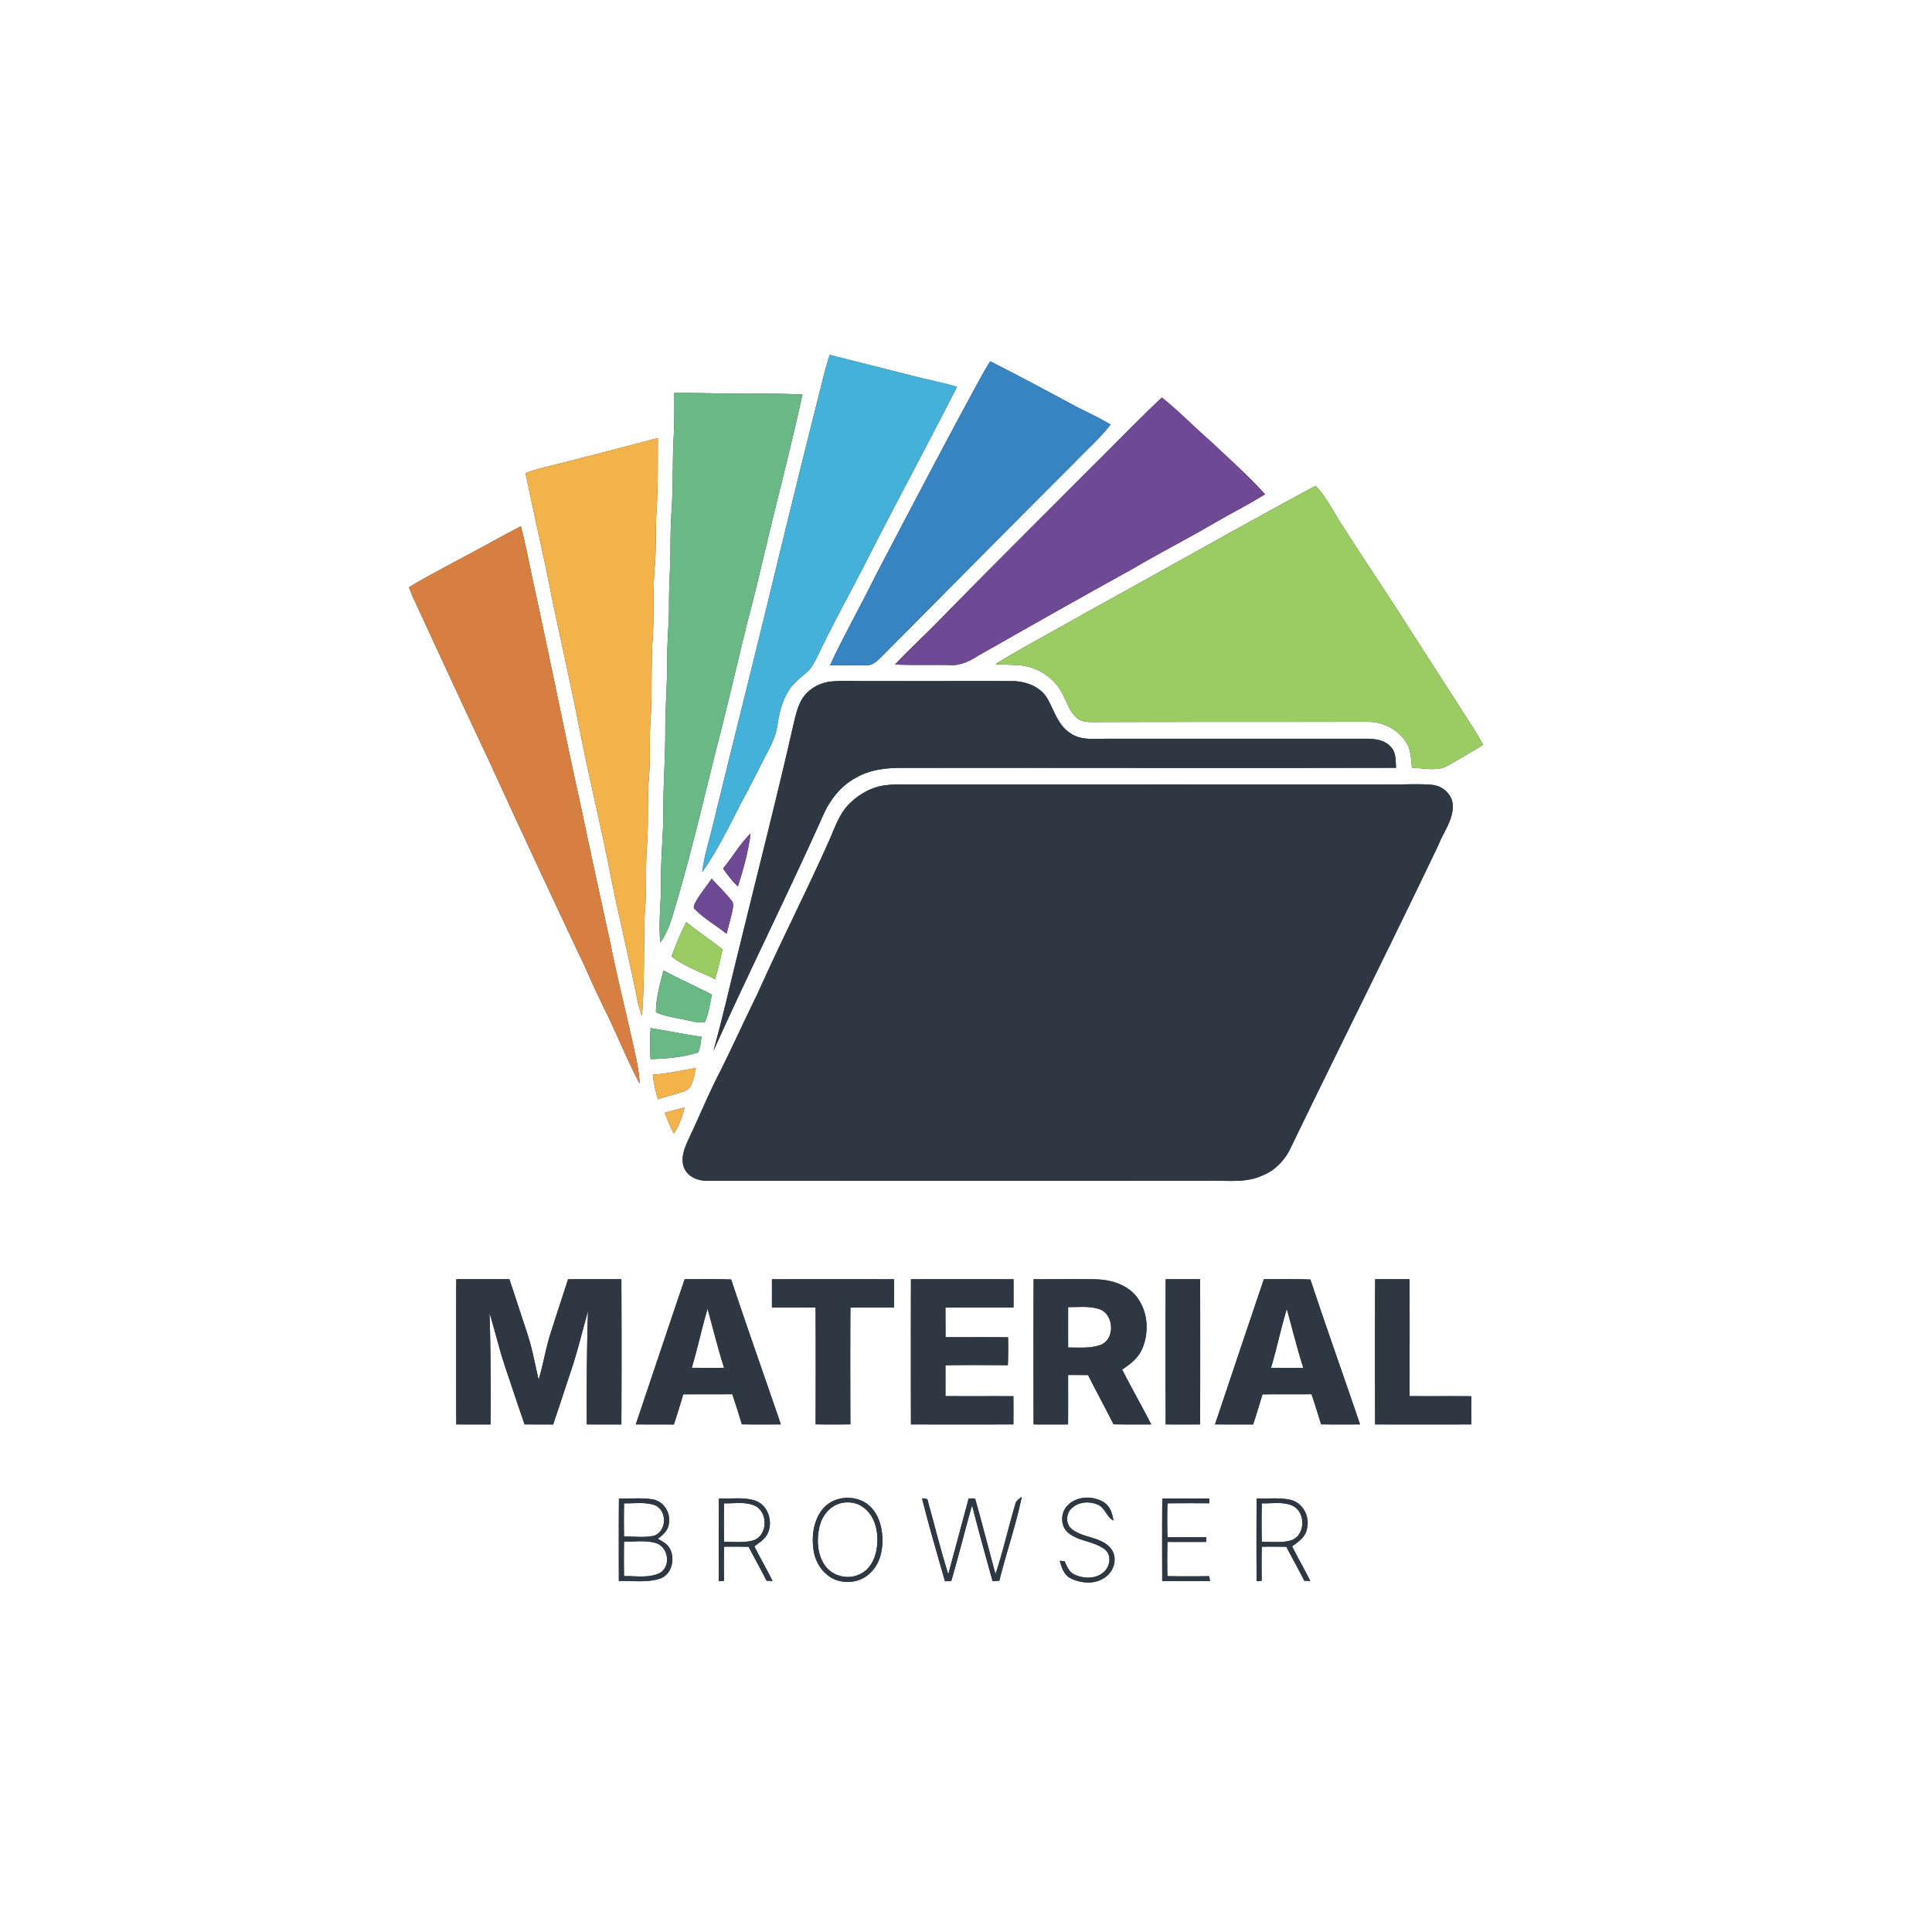 <svg xmlns="http://www.w3.org/2000/svg" width="1024pt" height="1024pt" viewBox="0 0 1024 1024">
  <rect x="0" y="0" width="1024" height="1024" fill="#333333" stroke="none"/>
  <g fill="#fff">
    <path d="M0 0h1024v1024H0V0m439.78 188.09c-1.36 4.04-2.52 8.14-3.49 12.29-9.82 38.68-19.32 77.43-28.71 116.22-9.91 40.69-20.12 81.31-30.05 122-1.95 7.82-4.38 15.56-5.33 23.59 8.07-11.42 14.18-24.06 20.55-36.47 3.73-6.97 7.4-13.97 10.92-21.05 3.13-6.39 7.19-12.53 8.26-19.69 1.05-6.57 2.38-13.3 6.1-18.94 2.36-3.92 6.06-6.67 9.46-9.62 3-2.54 4.59-6.23 6.32-9.67 7.48-15.6 15.83-30.76 23.77-46.13 16.24-32.02 33.37-63.59 49.65-95.6-6.92-2.15-14.06-3.39-21.05-5.2-15.46-3.95-30.94-7.8-46.4-11.73m81.53 9.23c-19.65 35.88-38.56 72.17-57.58 108.39-7.72 15.77-16.44 31.02-23.84 46.94 6.37-.15 12.75.09 19.12-.04 4.19.25 6.9-3.38 9.63-5.96 33.93-34.08 67.7-68.31 101.71-102.31 6.11-6.43 12.88-12.25 18.28-19.32-5.67-3.4-11.65-6.21-17.56-9.16-15.34-8.24-30.67-16.53-46.23-24.35-1.21 1.92-2.41 3.84-3.53 5.81m-163.94 10.94c.01 7.58.11 15.16-.27 22.74-.75 11.96-.24 23.97-.96 35.94-.48 7.67-.78 15.35-.78 23.04.03 10.02-.83 20.01-.77 30.03.07 9.68-1 19.32-.94 29 .06 13.01-1.07 25.99-1.04 39 .04 13.68-1.08 27.33-1.01 41 .07 12.68-1.41 25.3-1.24 37.97.14 10.85-1.46 21.69-.37 32.52 3.27-4.42 5.16-9.63 6.69-14.85 8.49-27.96 15.25-56.4 22.22-84.76 6.27-23.73 11.64-47.68 17.58-71.48 5.05-18.91 9.27-38.02 13.95-57.02 5.16-20.7 10.33-41.42 14.87-62.26-13.1-.76-26.23-.3-39.35-.53-9.53-.18-19.05-.37-28.58-.34m217.68 42.8c-25.93 26.06-52.07 51.92-77.74 78.25-7.56 7.72-15.55 15.02-22.94 22.9 9.54.42 19.1.07 28.65.27 5.65.53 10.84-1.99 15.46-4.96 27.46-15.6 54.95-31.15 82.59-46.44 13.72-8.07 27.9-15.3 41.65-23.32 9.2-5.39 18.76-10.14 27.78-15.81-8.93-9.87-18.93-18.69-28.57-27.83-8.86-7.66-16.95-16.17-26.14-23.43-13.87 13.16-27.12 26.95-40.74 40.37m-278.31-5.38c-6.11 1.47-12.26 2.88-18.16 5.08 4.46 22.26 9.78 44.34 14.03 66.65 5.14 24.22 10.53 48.38 15.29 72.68 4.85 24.23 10.72 48.24 15.46 72.5 4.51 22.89 10.17 45.53 14.66 68.43.54 2.49 1.32 4.94 2.2 7.34 1.55-17.92.84-35.93 1.49-53.88 1.19-12.14.26-24.34 1.21-36.48.92-11.66.03-23.37.98-35.02.84-9.49.27-19.02.73-28.52 1.06-14.54.47-29.13 1.12-43.68 1.24-13.88.05-27.85 1.38-41.72.76-9.01.26-18.06.79-27.07.89-13.25.71-26.54.79-39.82-17.3 4.6-34.62 9.11-51.97 13.51M574.99 325c-15.74 9.11-31.94 17.45-47.4 27.04 4.1.26 8.2.22 12.3.51 9.63.66 18.86 6.52 23.23 15.19 2.33 4.3 3.72 9.33 7.5 12.67 2.23 2.06 5.42 2.27 8.31 2.32 48.69-.17 97.39-.07 146.08-.14 8.09-.08 16.15 4.11 20.39 11.05 2.49 3.98 2.51 8.83 2.96 13.36 6.37-.06 13.39 2.19 19.24-1.35 6.21-3.49 12.37-7.09 18.42-10.87-3.33-6.71-7.82-12.72-11.69-19.11-10-15.65-20.15-31.21-30.12-46.88-11.16-17.45-22.79-34.59-33.89-52.08-4.22-6.49-7.58-13.63-13.05-19.21-41 22.04-81.45 45.11-122.28 67.5m-333.52-27.5c-8.27 4.54-16.67 8.85-24.73 13.76.66 1.68 1.31 3.36 2.02 5.03 13.25 28.7 26.5 57.41 39.98 86.01 16.83 36.69 33.84 73.29 51.12 109.77 3.95 8.97 8.05 17.86 12.44 26.62 5.6 11.85 10.56 24 16.68 35.6-.19-5.37-1.17-10.67-2.4-15.88-4.05-19.11-8.96-38.01-12.81-57.16-5.15-23.88-10.44-47.72-15.42-71.63-9.11-41.16-17.23-82.53-26.32-123.69-1.87-9.03-3.62-18.09-5.96-27.01-11.61 6.05-22.98 12.55-34.6 18.58m183.02 74.08c-2.05 3.97-2.98 8.38-4.01 12.7-9.04 39.92-19.3 79.55-28.96 119.32-4.46 17.8-8.46 35.72-13.39 53.4 19.02-42.34 39.85-83.84 58.75-126.23 3.57-7.54 9.09-14.39 16.52-18.4 8.01-4.75 17.49-5.56 26.6-5.36 86.64-.1 173.29.16 259.93-.06-.26-3.77.11-8.18-2.79-11.09-2.99-3.47-7.8-4.24-12.13-4.3-46-.02-92-.02-138 0-6.58-.12-13.91 1.13-19.64-2.91-6.47-4.01-8.5-11.74-12.01-18-3.73-6.83-11.89-9.71-19.3-9.68-25.69-.06-51.37.03-77.06.03-6.28.04-12.58-.44-18.83.26-6.44.74-12.63 4.51-15.68 10.32m41.95 45.11c-6.2 1.46-11.86 4.92-16.35 9.4-5.5 5.55-7.8 13.2-10.95 20.15-12.07 27.01-25.54 53.36-37.59 80.37-7.52 15.2-14.4 30.7-22.15 45.78-4.99 10.17-9.34 20.64-14.21 30.88-2.24 4.93-4.82 10.69-2.44 16.06 2.1 4.62 7.39 6.61 12.2 6.48 88.68.03 177.36.06 266.04 0 9.36-.23 19.24 1.33 28.04-2.74 6.6-2.57 11.75-7.94 14.84-14.23 26.02-53.86 52.9-107.31 78.66-161.29 2.65-6.75 7.67-12.97 7.46-20.52-.08-5.89-5.37-10.58-11.04-11.04-6.97-.65-13.97-.13-20.95-.23-84.33.02-168.66.05-252.99.03-6.2.07-12.47-.38-18.57.9m-83.21 43.63c2.32 3.41 4.89 6.66 7.86 9.52 2.97-9.15 5.52-18.52 6.73-28.08-5.67 5.53-9.53 12.52-14.59 18.56m-14.42 17.52c-.62 1.41-1.98 3.23-.19 4.38 4.89 4.95 11.12 8.3 16.46 12.74 1.07-4.26 2.36-8.47 3.21-12.78.26-1.62.7-3.55-.57-4.87-3.22-4.12-7.02-7.74-10.54-11.59-2.74 4.07-5.95 7.84-8.37 12.12m-12.88 29.15c6.93 5.35 15.34 8.06 23.06 12 1.55-5.2 2.82-10.47 3.96-15.77-6.26-5.01-12.97-9.42-19.19-14.5-3.09 5.87-5.58 12.03-7.83 18.27m-8.27 29.53c4.93 2.35 10.5 2.79 15.76 4.09 3.34.53 6.76 1.86 10.15 1.13 2.11-4.61 2.73-9.71 3.74-14.63-8.52-4.31-17.24-8.19-25.62-12.77-1.91 7.25-4.02 14.63-4.03 22.18m-2.81 8.4c-.4 5.47-.4 10.96-.05 16.43 8.44-.2 17.05-.94 25.14-3.48 1.35-2.57 1.44-5.55 1.88-8.36-9.03-1.28-17.97-3.14-26.97-4.59m1.13 24.69a74.61 74.61 0 0 0 2.75 13.05c4.54-1.61 9.27-2.64 13.82-4.22 5.12-1.64 5-8.06 6.33-12.36-7.62 1.27-15.18 3-22.9 3.53m6.35 20.21c1.43 3.74 2.99 7.44 4.8 11.02 2.79-4.21 4.51-8.98 5.75-13.84-3.54.87-7.05 1.81-10.55 2.82m-110.5 88.2c-.07 25.65-.08 51.3 0 76.96 6.06.03 12.11.03 18.18.01.09-19.72.12-39.43-.58-59.14 2.96 9.71 5.29 19.61 8.51 29.24 3.38 9.95 6.67 19.94 10.1 29.87 5.03.05 10.07.04 15.1.06 3.28-9.43 6.3-18.94 9.48-28.4 3.5-10.45 6.05-21.17 9.03-31.77-.62 20.04-.74 40.08-.63 60.13 6.11.03 12.22.03 18.32.01.12-25.66.12-51.32 0-76.98-9.41-.01-18.82-.05-28.24.03-3.12 9.59-6.28 19.18-9.33 28.8-2.55 8.04-3.87 16.39-6.27 24.47-1.89-8-3.32-16.12-5.86-23.95-3.19-9.8-6.42-19.58-9.66-29.36-9.38 0-18.77-.02-28.15.02m121.07-.03c-8.7 25.64-17.29 51.31-25.92 76.97 6.73.07 13.46.03 20.19.06 1.74-5.3 3.39-10.62 4.95-15.98 8.67-.09 17.34-.02 26.02-.06 1.77 5.29 3.48 10.6 5.05 15.95 6.89.11 13.78.09 20.67.04-8.72-25.63-17.82-51.12-26.33-76.81-8.21-.31-16.42-.12-24.63-.17m46.24.04c.01 4.98.01 9.96 0 14.94 7.71.05 15.43.02 23.14.04.11 20.64.08 41.28.01 61.92 6.14.11 12.28.11 18.43 0-.07-20.64-.1-41.28.01-61.92 7.71-.02 15.42.01 23.13-.04-.01-4.98-.01-9.96 0-14.94-21.57-.05-43.14-.05-64.72 0m73.69-.01c-.07 25.65-.07 51.31 0 76.96 18.09.03 36.19.03 54.29 0 .04-4.99.04-9.98 0-14.96-12.01-.06-24.01.03-36.01-.05.01-5.45.01-10.9 0-16.35 11.03-.19 22.05-.11 33.07-.03.21-4.94.21-9.87.11-14.8-11.04-.11-22.09-.04-33.13-.03-.05-5.25-.05-10.49-.05-15.73 12.02-.08 24.04.01 36.06-.05.05-4.99.05-9.98 0-14.96-18.12-.03-36.23-.03-54.34 0m65 0c-.07 25.65-.07 51.3 0 76.96 6.08.04 12.17.04 18.26 0 .07-8.74.02-17.48.03-26.21 3.53-.01 7.07 0 10.61.06 4.34 8.77 9.1 17.33 13.47 26.09 6.66.12 13.31.11 19.97.05-5.01-9.76-10.4-19.32-15.43-29.06 4.14-2.79 8.39-5.92 10.46-10.63 4.3-9.46 3.21-21.71-4.06-29.43-5.39-5.69-13.47-7.7-21.07-7.81-10.75-.12-21.5-.02-32.24-.02m69.99 0c-.06 25.65-.07 51.31.01 76.96 6.08.03 12.17.03 18.26 0 .05-25.65.06-51.31 0-76.96-6.09-.04-12.18-.04-18.27 0m52.08-.03c-8.71 25.63-17.29 51.31-25.92 76.96 6.73.08 13.45.04 20.19.07 1.73-5.3 3.39-10.62 4.95-15.97 8.67-.1 17.35-.03 26.02-.07 1.77 5.29 3.48 10.6 5.05 15.95 6.89.11 13.78.09 20.67.04-8.72-25.63-17.82-51.12-26.33-76.81-8.21-.31-16.42-.12-24.63-.17m58.93.03c-.07 25.65-.07 51.31 0 76.96 16.99.02 33.98.06 50.97-.02-.03-4.98-.03-9.95 0-14.92-10.9-.11-21.8.02-32.69-.07 0-20.65.05-41.3-.02-61.95-6.09-.04-12.18-.04-18.26 0M328.05 794.24c-.14 14.58-.07 29.16-.05 43.74 7.21-.26 14.69.97 21.69-1.24 7-2.33 8.72-12.26 4.17-17.58-1.47-1.56-3.4-2.54-5.23-3.59 2.9-2.03 5.8-4.75 5.92-8.55.82-5.45-2.78-11.06-8.21-12.25-6.03-1.08-12.2-.33-18.29-.53m53 0c-.13 14.6-.1 29.21-.03 43.82l2.71-.2c-.09-6.03-.08-12.06.02-18.09 4.35-.04 8.71-.03 13.06.07 3.09 6.02 6.45 11.9 9.48 17.96.79.04 2.37.13 3.16.17-3.02-6.23-6.56-12.18-9.61-18.4 2.4-1.79 5.07-3.44 6.66-6.06 3.48-6.23 1-15.37-5.91-18.02-6.27-2.18-13.05-.96-19.54-1.25m63.35.28c-4.23 1.1-7.92 3.99-10.08 7.78-3.48 5.86-4.1 13.01-3.06 19.64 1.01 6.52 5.2 12.74 11.42 15.29 6.27 2.48 14.08 1.2 18.79-3.78 4.65-4.44 6.3-11.08 6.24-17.33-.08-6.06-1.65-12.43-5.84-16.99-4.32-4.73-11.4-6.25-17.47-4.61m44.31-.38c3.66 14.74 7.98 29.31 12.12 43.92.83 0 2.5-.01 3.33-.02 3.91-13.35 7.24-26.86 11.06-40.24 3.41 13.47 7.15 26.85 10.87 40.23 1.18-.08 2.37-.15 3.57-.21 3.72-14.9 8.79-29.47 11.9-44.5-1.3 1.06-2.96 2.01-3.39 3.77-3.68 12.36-6.46 24.99-10.54 37.23-3.63-13.37-7.05-26.81-10.83-40.14-1.14.03-2.29.08-3.42.13-3.59 13.38-7.18 26.75-10.79 40.13-4.04-13.21-7.45-26.6-11.1-39.91-.69-.1-2.09-.3-2.78-.39m77.16 3.77c-3.93 3.85-3.94 11.21.52 14.67 5.65 4.53 13.66 4.22 19.28 8.75 3.64 2.97 2.73 8.88-.54 11.77-4.15 3.88-10.69 3.76-15.59 1.46-2.91-1.28-4.08-4.43-5.3-7.11-.64-.05-1.91-.16-2.54-.21 1 3.52 2.22 7.54 5.78 9.31 5.45 2.64 12.59 3.33 17.79-.24 5.05-3.03 7.36-10.37 3.7-15.3-5.13-6.73-14.93-5.58-21.13-10.75-3.03-2.64-2.9-7.77-.12-10.54 3.52-3.7 9.35-4.23 13.91-2.3 4.05 1.48 4.77 6.54 8.5 8.5-.51-3.74-1.84-7.74-5.25-9.79-5.8-3.48-14.15-3.25-19.01 1.78m50.18-3.68c-.15 14.58-.07 29.17-.05 43.76 8.44.01 16.89.05 25.35-.03l-.48-2.56c-7.38.12-14.76.12-22.13-.01-.11-6.05-.12-12.11.04-18.15 6.85.04 13.69.02 20.54 0v-2.48c-6.85-.02-13.69-.05-20.53.01-.17-6-.17-11.99-.03-17.97 7.38-.09 14.76-.06 22.14-.04 0-.63.01-1.89.01-2.51-8.29 0-16.57.02-24.86-.02m50 .01c-.13 14.6-.09 29.21-.03 43.82.68-.05 2.03-.16 2.71-.21-.09-6.03-.08-12.05.02-18.07 4.35-.05 8.7-.04 13.06.06 3.09 6.02 6.45 11.9 9.48 17.96.79.04 2.37.13 3.16.17-3.01-6.23-6.56-12.18-9.61-18.4 3.44-2.41 7.43-5.19 7.95-9.73 1.43-6.22-2.3-13.28-8.63-14.85-5.93-1.37-12.09-.56-18.11-.75Z"/>
    <path d="M566.13 692.8c5.4.04 10.98-.64 16.24.95 7.95 2.39 8.96 15.57 1.31 18.95-5.58 2.13-11.7 1.48-17.55 1.51-.02-7.14-.02-14.27 0-21.41ZM366.66 724.95c3.09-10.33 5.26-20.92 8.36-31.24 2.91 10.42 5.46 20.95 8.76 31.26-5.71.04-11.42.06-17.12-.02ZM673.66 724.95c3.09-10.33 5.25-20.91 8.36-31.23 2.92 10.42 5.46 20.94 8.76 31.26-5.71.03-11.42.05-17.12-.03ZM445.53 796.73c4.19-1.01 8.91-.35 12.33 2.4 5.74 4.33 7.59 12.06 7.11 18.92-.32 6.26-2.9 13.22-8.87 16.12-6.26 3.38-14.83 1.43-18.87-4.46-4.06-5.86-4.48-13.59-2.93-20.36 1.26-5.75 5.39-11.09 11.23-12.62ZM330.76 796.8c5.47.14 11.24-.87 16.5 1.05 6.45 2.89 6.17 13.66-.51 16.1-5.24 1.16-10.69.37-16.01.42-.1-5.86-.11-11.71.02-17.57ZM383.76 796.8c5.38.18 11.15-1.02 16.24 1.24 7.2 3.29 7.04 15.69-.59 18.35-5.06 1.52-10.45.72-15.65.81-.14-6.8-.14-13.6 0-20.4ZM668.76 796.8c5.38.18 11.15-1.01 16.23 1.24 7.21 3.29 7.05 15.69-.58 18.35-5.06 1.52-10.45.72-15.65.81-.14-6.8-.14-13.6 0-20.4ZM330.74 817.03c5.75.21 11.76-.89 17.32.96 6.3 2.36 7.61 12.24 1.68 15.73-5.89 2.85-12.7 1.52-19 1.66-.1-6.12-.1-12.24 0-18.35Z"/>
  </g>
  <path fill="#45b0d8" d="M439.78 188.09c15.46 3.93 30.94 7.78 46.4 11.73 6.99 1.81 14.13 3.05 21.05 5.2-16.28 32.01-33.41 63.58-49.65 95.6-7.94 15.37-16.29 30.53-23.77 46.13-1.73 3.44-3.32 7.13-6.32 9.67-3.4 2.95-7.1 5.7-9.46 9.62-3.72 5.64-5.05 12.37-6.1 18.94-1.07 7.16-5.13 13.3-8.26 19.69-3.52 7.08-7.19 14.08-10.92 21.05-6.37 12.41-12.48 25.05-20.55 36.47.95-8.03 3.38-15.77 5.33-23.59 9.93-40.69 20.14-81.31 30.05-122 9.39-38.79 18.89-77.54 28.71-116.22.97-4.15 2.13-8.25 3.49-12.29Z"/>
  <path fill="#3884c3" d="M521.31 197.32c1.12-1.97 2.32-3.89 3.53-5.81 15.56 7.82 30.89 16.11 46.23 24.35 5.91 2.95 11.89 5.76 17.56 9.16-5.4 7.07-12.17 12.89-18.28 19.32-34.01 34-67.78 68.23-101.71 102.31-2.73 2.58-5.44 6.21-9.63 5.96-6.37.13-12.75-.11-19.12.04 7.4-15.92 16.12-31.17 23.84-46.94 19.02-36.22 37.93-72.51 57.58-108.39Z"/>
  <g fill="#6ab886">
    <path d="M357.37 208.26c9.53-.03 19.05.16 28.58.34 13.12.23 26.25-.23 39.35.53-4.54 20.84-9.71 41.56-14.87 62.26-4.68 19-8.9 38.11-13.95 57.02-5.94 23.8-11.31 47.75-17.58 71.48-6.97 28.36-13.73 56.8-22.22 84.76-1.53 5.22-3.42 10.43-6.69 14.85-1.09-10.83.51-21.67.37-32.52-.17-12.67 1.31-25.29 1.24-37.97-.07-13.67 1.05-27.32 1.01-41-.03-13.01 1.1-25.99 1.04-39-.06-9.68 1.01-19.32.94-29-.06-10.02.8-20.01.77-30.03 0-7.69.3-15.37.78-23.04.72-11.97.21-23.98.96-35.94.38-7.58.28-15.16.27-22.74ZM347.66 536.52c.01-7.55 2.12-14.93 4.03-22.18 8.38 4.58 17.1 8.46 25.62 12.77-1.01 4.92-1.63 10.02-3.74 14.63-3.39.73-6.81-.6-10.15-1.13-5.26-1.3-10.83-1.74-15.76-4.09ZM344.85 544.92c9 1.45 17.94 3.31 26.97 4.59-.44 2.81-.53 5.79-1.88 8.36-8.09 2.54-16.7 3.28-25.14 3.48-.35-5.47-.35-10.96.05-16.43Z"/>
  </g>
  <g fill="#6f4994">
    <path d="M575.05 251.06c13.62-13.42 26.87-27.21 40.74-40.37 9.19 7.26 17.28 15.77 26.14 23.43 9.64 9.14 19.64 17.96 28.57 27.83-9.02 5.67-18.58 10.42-27.78 15.81-13.75 8.02-27.93 15.25-41.65 23.32-27.64 15.29-55.13 30.84-82.59 46.44-4.62 2.97-9.81 5.49-15.46 4.96-9.55-.2-19.11.15-28.65-.27 7.39-7.88 15.38-15.18 22.94-22.9 25.67-26.33 51.81-52.19 77.74-78.25ZM383.23 460.32c5.06-6.04 8.92-13.03 14.59-18.56-1.21 9.56-3.76 18.93-6.73 28.08-2.97-2.86-5.54-6.11-7.86-9.52ZM368.81 477.84c2.42-4.28 5.63-8.05 8.37-12.12 3.52 3.85 7.32 7.47 10.54 11.59 1.27 1.32.83 3.25.57 4.87-.85 4.31-2.14 8.52-3.21 12.78-5.34-4.44-11.57-7.79-16.46-12.74-1.79-1.15-.43-2.97.19-4.38Z"/>
  </g>
  <g fill="#f4b24a">
    <path d="M296.74 245.68c17.35-4.4 34.67-8.91 51.97-13.51-.08 13.28.1 26.57-.79 39.82-.53 9.01-.03 18.06-.79 27.07-1.33 13.87-.14 27.84-1.38 41.72-.65 14.55-.06 29.14-1.12 43.68-.46 9.5.11 19.03-.73 28.52-.95 11.65-.06 23.36-.98 35.02-.95 12.14-.02 24.34-1.21 36.48-.65 17.95.06 35.96-1.49 53.88-.88-2.4-1.66-4.85-2.2-7.34-4.49-22.9-10.15-45.54-14.66-68.43-4.74-24.26-10.61-48.27-15.46-72.5-4.76-24.3-10.15-48.46-15.29-72.68-4.25-22.31-9.57-44.39-14.03-66.65 5.9-2.2 12.05-3.61 18.16-5.08ZM345.98 569.61c7.72-.53 15.28-2.26 22.9-3.53-1.33 4.3-1.21 10.72-6.33 12.36-4.55 1.58-9.28 2.61-13.82 4.22a74.61 74.61 0 0 1-2.75-13.05ZM352.33 589.82c3.5-1.01 7.01-1.95 10.55-2.82-1.24 4.86-2.96 9.63-5.75 13.84-1.81-3.58-3.37-7.28-4.8-11.02Z"/>
  </g>
  <g fill="#9bcb63">
    <path d="M574.99 325c40.83-22.39 81.28-45.46 122.28-67.5 5.47 5.58 8.83 12.72 13.05 19.21 11.1 17.49 22.73 34.63 33.89 52.08 9.97 15.67 20.12 31.23 30.12 46.88 3.87 6.39 8.36 12.4 11.69 19.11-6.05 3.78-12.21 7.38-18.42 10.87-5.85 3.54-12.87 1.29-19.24 1.35-.45-4.53-.47-9.38-2.96-13.36-4.24-6.94-12.3-11.13-20.39-11.05-48.69.07-97.39-.03-146.08.14-2.89-.05-6.08-.26-8.31-2.32-3.78-3.34-5.17-8.37-7.5-12.67-4.37-8.67-13.6-14.53-23.23-15.19-4.1-.29-8.2-.25-12.3-.51 15.46-9.59 31.66-17.93 47.4-27.04ZM355.93 506.99c2.25-6.24 4.74-12.4 7.83-18.27 6.22 5.08 12.93 9.49 19.19 14.5-1.14 5.3-2.41 10.57-3.96 15.77-7.72-3.94-16.13-6.65-23.06-12Z"/>
  </g>
  <path fill="#d77f41" d="M241.47 297.5c11.62-6.03 22.99-12.53 34.6-18.58 2.34 8.92 4.09 17.98 5.96 27.01 9.09 41.16 17.21 82.53 26.32 123.69 4.98 23.91 10.27 47.75 15.42 71.63 3.85 19.15 8.76 38.05 12.81 57.16 1.23 5.21 2.21 10.51 2.4 15.88-6.12-11.6-11.08-23.75-16.68-35.6-4.39-8.76-8.49-17.65-12.44-26.62-17.28-36.48-34.29-73.08-51.12-109.77-13.48-28.6-26.73-57.31-39.98-86.01-.71-1.67-1.36-3.35-2.02-5.03 8.06-4.91 16.46-9.22 24.73-13.76Z"/>
  <g fill="#2d3843">
    <path d="M424.49 371.58c3.05-5.81 9.24-9.58 15.68-10.32 6.25-.7 12.55-.22 18.83-.26 25.69 0 51.37-.09 77.06-.03 7.41-.03 15.57 2.85 19.3 9.68 3.51 6.26 5.54 13.99 12.01 18 5.73 4.04 13.06 2.79 19.64 2.91 46-.02 92-.02 138 0 4.33.06 9.14.83 12.13 4.3 2.9 2.91 2.53 7.32 2.79 11.09-86.64.22-173.29-.04-259.93.06-9.11-.2-18.59.61-26.6 5.36-7.43 4.01-12.95 10.86-16.52 18.4-18.9 42.39-39.73 83.89-58.75 126.23 4.93-17.68 8.93-35.6 13.39-53.4 9.66-39.77 19.92-79.4 28.96-119.32 1.03-4.32 1.96-8.73 4.01-12.7Z"/>
    <path d="M466.44 416.69c6.1-1.28 12.37-.83 18.57-.9 84.33.02 168.66-.01 252.99-.03 6.98.1 13.98-.42 20.95.23 5.67.46 10.96 5.15 11.04 11.04.21 7.55-4.81 13.77-7.46 20.52-25.76 53.98-52.64 107.43-78.66 161.29-3.09 6.29-8.24 11.66-14.84 14.23-8.8 4.07-18.68 2.51-28.04 2.74-88.68.06-177.36.03-266.04 0-4.81.13-10.1-1.86-12.2-6.48-2.38-5.37.2-11.13 2.44-16.06 4.87-10.24 9.22-20.71 14.21-30.88 7.75-15.08 14.63-30.58 22.15-45.78 12.05-27.01 25.52-53.36 37.59-80.37 3.15-6.95 5.45-14.6 10.95-20.15 4.49-4.48 10.15-7.94 16.35-9.4ZM241.83 678.02c9.38-.04 18.77-.02 28.15-.02 3.24 9.78 6.47 19.56 9.66 29.36 2.54 7.83 3.97 15.95 5.86 23.95 2.4-8.08 3.72-16.43 6.27-24.47 3.05-9.62 6.21-19.21 9.33-28.8 9.42-.08 18.83-.04 28.24-.03.12 25.66.12 51.32 0 76.98-6.1.02-12.21.02-18.32-.01-.11-20.05.01-40.09.63-60.13-2.98 10.6-5.53 21.32-9.03 31.77-3.18 9.46-6.2 18.97-9.48 28.4-5.03-.02-10.07-.01-15.1-.06-3.43-9.93-6.72-19.92-10.1-29.87-3.22-9.63-5.55-19.53-8.51-29.24.7 19.71.67 39.42.58 59.14-6.07.02-12.12.02-18.18-.01-.08-25.66-.07-51.31 0-76.96ZM362.9 677.99c8.21.05 16.42-.14 24.63.17 8.51 25.69 17.61 51.18 26.33 76.81-6.89.05-13.78.07-20.67-.04-1.57-5.35-3.28-10.66-5.05-15.95-8.68.04-17.35-.03-26.02.06-1.56 5.36-3.21 10.68-4.95 15.98-6.73-.03-13.46.01-20.19-.06 8.63-25.66 17.22-51.33 25.92-76.97m3.76 46.96c5.7.08 11.41.06 17.12.02-3.3-10.31-5.85-20.84-8.76-31.26-3.1 10.32-5.27 20.91-8.36 31.24ZM409.14 678.03c21.58-.05 43.15-.05 64.72 0-.01 4.98-.01 9.96 0 14.94-7.71.05-15.42.02-23.13.04-.11 20.64-.08 41.28-.01 61.92-6.15.11-12.29.11-18.43 0 .07-20.64.1-41.28-.01-61.92-7.71-.02-15.43.01-23.14-.04.01-4.98.01-9.96 0-14.94ZM482.83 678.02c18.11-.03 36.22-.03 54.34 0 .05 4.98.05 9.97 0 14.96-12.02.06-24.04-.03-36.06.05 0 5.24 0 10.48.05 15.73 11.04-.01 22.09-.08 33.13.03.1 4.93.1 9.86-.11 14.8-11.02-.08-22.04-.16-33.07.03.01 5.45.01 10.9 0 16.35 12 .08 24-.01 36.01.05.04 4.98.04 9.97 0 14.96-18.1.03-36.2.03-54.29 0-.07-25.65-.07-51.31 0-76.96ZM547.83 678.02c10.74 0 21.49-.1 32.24.02 7.6.11 15.68 2.12 21.07 7.81 7.27 7.72 8.36 19.97 4.06 29.43-2.07 4.71-6.32 7.84-10.46 10.63 5.03 9.74 10.42 19.3 15.43 29.06-6.66.06-13.31.07-19.97-.05-4.37-8.76-9.13-17.32-13.47-26.09-3.54-.06-7.08-.07-10.61-.06-.01 8.73.04 17.47-.03 26.21-6.09.04-12.18.04-18.26 0-.07-25.66-.07-51.31 0-76.96m18.3 14.78c-.02 7.14-.02 14.27 0 21.41 5.85-.03 11.97.62 17.55-1.51 7.65-3.38 6.64-16.56-1.31-18.95-5.26-1.59-10.84-.91-16.24-.95ZM617.82 678.02c6.09-.04 12.18-.04 18.27 0 .06 25.65.05 51.31 0 76.96-6.09.03-12.18.03-18.26 0-.08-25.65-.07-51.31-.01-76.96ZM669.9 677.99c8.21.05 16.42-.14 24.63.17 8.51 25.69 17.61 51.18 26.33 76.81-6.89.05-13.78.07-20.67-.04-1.57-5.35-3.28-10.66-5.05-15.95-8.67.04-17.35-.03-26.02.07a525.94 525.94 0 0 1-4.95 15.97c-6.74-.03-13.46.01-20.19-.07 8.63-25.65 17.21-51.33 25.92-76.96m3.76 46.96c5.7.08 11.41.06 17.12.03-3.3-10.32-5.84-20.84-8.76-31.26-3.11 10.32-5.27 20.9-8.36 31.23ZM728.83 678.02c6.08-.04 12.17-.04 18.26 0 .07 20.65.02 41.3.02 61.95 10.89.09 21.79-.04 32.69.07-.03 4.97-.03 9.94 0 14.92-16.99.08-33.98.04-50.97.02-.07-25.65-.07-51.31 0-76.96ZM328.05 794.24c6.09.2 12.26-.55 18.29.53 5.43 1.19 9.03 6.8 8.21 12.25-.12 3.8-3.02 6.52-5.92 8.55 1.83 1.05 3.76 2.03 5.23 3.59 4.55 5.32 2.83 15.25-4.17 17.58-7 2.21-14.48.98-21.69 1.24-.02-14.58-.09-29.16.05-43.74m2.71 2.56c-.13 5.86-.12 11.71-.02 17.57 5.32-.05 10.77.74 16.01-.42 6.68-2.44 6.96-13.21.51-16.1-5.26-1.92-11.03-.91-16.5-1.05m-.02 20.23c-.1 6.11-.1 12.23 0 18.35 6.3-.14 13.11 1.19 19-1.66 5.93-3.49 4.62-13.37-1.68-15.73-5.56-1.85-11.57-.75-17.32-.96ZM381.05 794.24c6.49.29 13.27-.93 19.54 1.25 6.91 2.65 9.39 11.79 5.91 18.02-1.59 2.62-4.26 4.27-6.66 6.06 3.05 6.22 6.59 12.17 9.61 18.4-.79-.04-2.37-.13-3.16-.17-3.03-6.06-6.39-11.94-9.48-17.96-4.35-.1-8.71-.11-13.06-.07-.1 6.03-.11 12.06-.02 18.09l-2.71.2c-.07-14.61-.1-29.22.03-43.82m2.71 2.56c-.14 6.8-.14 13.6 0 20.4 5.2-.09 10.59.71 15.65-.81 7.63-2.66 7.79-15.06.59-18.35-5.09-2.26-10.86-1.06-16.24-1.24ZM444.4 794.52c6.07-1.64 13.15-.12 17.47 4.61 4.19 4.56 5.76 10.93 5.84 16.99.06 6.25-1.59 12.89-6.24 17.33-4.71 4.98-12.52 6.26-18.79 3.78-6.22-2.55-10.41-8.77-11.42-15.29-1.04-6.63-.42-13.78 3.06-19.64 2.16-3.79 5.85-6.68 10.08-7.78m1.13 2.21c-5.84 1.53-9.97 6.87-11.23 12.62-1.55 6.77-1.13 14.5 2.93 20.36 4.04 5.89 12.61 7.84 18.87 4.46 5.97-2.9 8.55-9.86 8.87-16.12.48-6.86-1.37-14.59-7.11-18.92-3.42-2.75-8.14-3.41-12.33-2.4ZM488.71 794.14c.69.09 2.09.29 2.78.39 3.65 13.31 7.06 26.7 11.1 39.91 3.61-13.38 7.2-26.75 10.79-40.13 1.13-.05 2.28-.1 3.42-.13 3.78 13.33 7.2 26.77 10.83 40.14 4.08-12.24 6.86-24.87 10.54-37.23.43-1.76 2.09-2.71 3.39-3.77-3.11 15.03-8.18 29.6-11.9 44.5-1.2.06-2.39.13-3.57.21-3.72-13.38-7.46-26.76-10.87-40.23-3.82 13.38-7.15 26.89-11.06 40.24-.83.01-2.5.02-3.33.02-4.14-14.61-8.46-29.18-12.12-43.92ZM565.87 797.91c4.86-5.03 13.21-5.26 19.01-1.78 3.41 2.05 4.74 6.05 5.25 9.79-3.73-1.96-4.45-7.02-8.5-8.5-4.56-1.93-10.39-1.4-13.91 2.3-2.78 2.77-2.91 7.9.12 10.54 6.2 5.17 16 4.02 21.13 10.75 3.66 4.93 1.35 12.27-3.7 15.3-5.2 3.57-12.34 2.88-17.79.24-3.56-1.77-4.78-5.79-5.78-9.31.63.05 1.9.16 2.54.21 1.22 2.68 2.39 5.83 5.3 7.11 4.9 2.3 11.44 2.42 15.59-1.46 3.27-2.89 4.18-8.8.54-11.77-5.62-4.53-13.63-4.22-19.28-8.75-4.46-3.46-4.45-10.82-.52-14.67ZM616.05 794.23c8.29.04 16.57.02 24.86.02 0 .62-.01 1.88-.01 2.51-7.38-.02-14.76-.05-22.14.04-.14 5.98-.14 11.97.03 17.97 6.84-.06 13.68-.03 20.53-.01v2.48c-6.85.02-13.69.04-20.54 0-.16 6.04-.15 12.1-.04 18.15 7.37.13 14.75.13 22.13.01l.48 2.56c-8.46.08-16.91.04-25.35.03-.02-14.59-.1-29.18.05-43.76ZM666.05 794.24c6.02.19 12.18-.62 18.11.75 6.33 1.57 10.06 8.63 8.63 14.85-.52 4.54-4.51 7.32-7.95 9.73 3.05 6.22 6.6 12.17 9.61 18.4-.79-.04-2.37-.13-3.16-.17-3.03-6.06-6.39-11.94-9.48-17.96-4.36-.1-8.71-.11-13.06-.06-.1 6.02-.11 12.04-.02 18.07-.68.05-2.03.16-2.71.21-.06-14.61-.1-29.22.03-43.82m2.71 2.56c-.14 6.8-.14 13.6 0 20.4 5.2-.09 10.59.71 15.65-.81 7.63-2.66 7.79-15.06.58-18.35-5.08-2.25-10.85-1.06-16.23-1.24Z"/>
  </g>
</svg>
